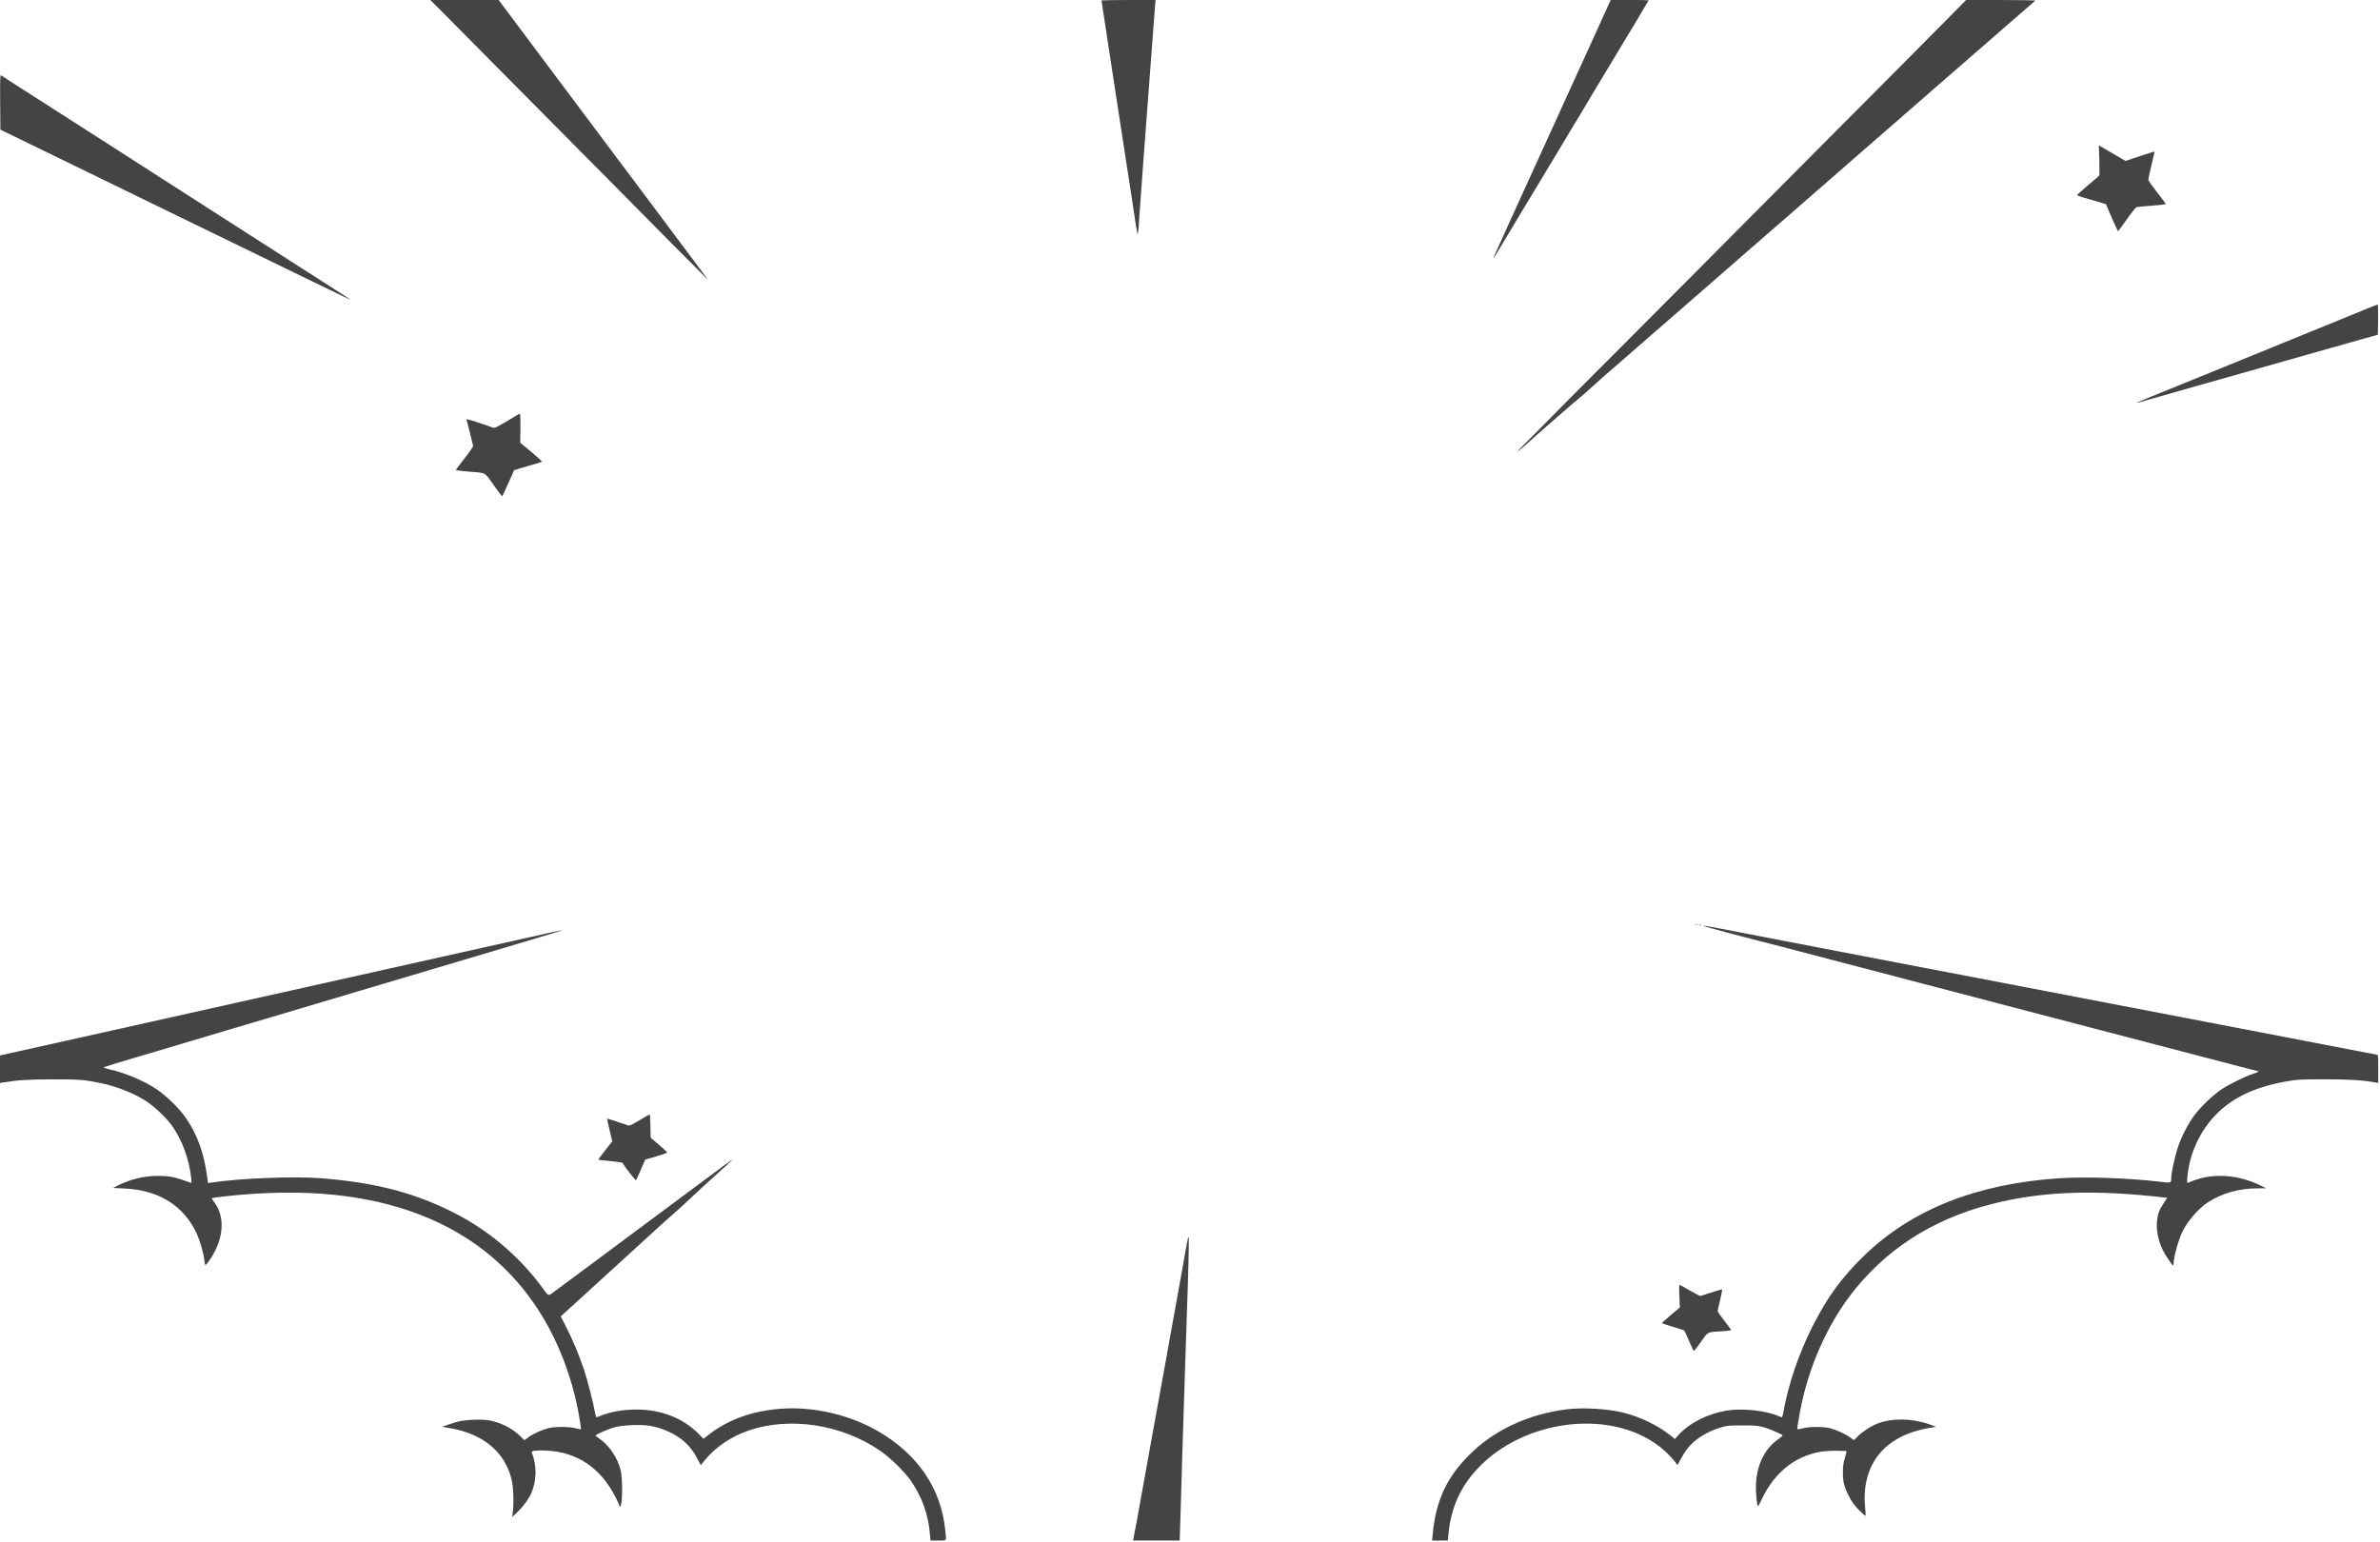 <svg width="1367" height="886" viewBox="0 0 1367 886" fill="none" xmlns="http://www.w3.org/2000/svg">
<path d="M251.931 4.737C257.169 10.006 261.542 14.389 280.126 33.204C287.003 40.154 294.974 48.212 297.889 51.133C300.805 54.055 305.952 59.235 309.322 62.644C323.533 76.988 328.544 82.079 335.239 88.808C344.668 98.238 351.09 104.746 364.163 117.983C378.875 132.902 394.999 149.15 403.061 157.163L406.796 160.926L402.378 154.949C396.229 146.67 373.227 115.902 368.945 110.235C364.891 104.834 355.827 92.793 345.715 79.246C341.798 74.022 330.001 58.261 319.525 44.271C299.393 17.443 295.248 11.865 289.782 4.516L286.411 0H266.78H247.148L251.931 4.737Z" fill="#444444"/>
<path d="M632.668 0.309C632.668 0.486 635.947 21.825 639.91 47.768C643.918 73.755 647.38 96.245 647.608 97.838C647.836 99.432 648.883 106.206 649.931 112.891C650.978 119.576 652.117 127.146 652.482 129.714C652.892 132.237 653.256 134.406 653.347 134.495C653.62 134.716 654.076 130.776 654.304 125.729C654.44 123.162 655.488 109.039 656.581 94.297C657.674 79.555 659.633 53.656 660.908 36.744C662.138 19.833 663.322 4.648 663.459 2.966L663.732 -0.001H648.2C639.637 -0.001 632.668 0.132 632.668 0.309Z" fill="#444444"/>
<path d="M924.5 1.418C924.136 2.215 919.445 12.53 914.07 24.35C908.65 36.171 902.364 49.983 900.041 55.119C895.987 64.106 894.165 68.135 890.476 76.148C889.519 78.228 885.511 86.994 881.594 95.627C877.631 104.26 870.844 119.223 866.472 128.83C857.954 147.513 857.407 148.796 858.045 148.088C858.273 147.823 860.414 144.369 862.782 140.341C870.298 127.723 874.944 120.02 879.681 112.229C884.691 103.95 885.784 102.135 896.078 85.002C899.95 78.538 903.594 72.473 904.14 71.499C904.732 70.525 905.643 69.02 906.19 68.179C906.737 67.338 908.194 64.947 909.378 62.866C910.608 60.785 912.612 57.421 913.842 55.34C915.117 53.26 917.486 49.275 919.171 46.486C920.857 43.697 923.271 39.712 924.5 37.632C933.109 23.421 946.956 0.311 946.956 0.178C946.956 0.09 942.037 0.001 936.024 0.001H925.093L924.5 1.418Z" fill="#444444"/>
<path d="M1125.27 4.076C1120.49 8.991 1086.47 43.212 1077.68 52.022C1074.26 55.431 1068.25 61.496 1064.24 65.525C1060.23 69.553 1053.9 75.928 1050.12 79.692C1043.88 85.978 1028.35 101.606 1011.63 118.429C1007.99 122.059 1001.75 128.345 997.738 132.374C990.724 139.413 987.08 143.088 972.231 158.051C959.842 170.491 951.825 178.549 943.991 186.385C939.709 190.635 933.059 197.32 929.233 201.216C925.361 205.111 918.301 212.195 913.519 216.932C908.736 221.669 901.13 229.328 896.62 233.932C887.01 243.716 882.409 248.32 875.896 254.828C873.254 257.44 871.341 259.476 871.66 259.388C872.161 259.211 877.217 254.872 883.184 249.427C887.602 245.442 903.498 231.63 906.869 228.885C908.508 227.557 911.287 225.122 913.018 223.528C918.575 218.481 921.945 215.471 928.049 210.247C931.328 207.414 940.438 199.489 948.318 192.583C962.939 179.877 966.264 176.955 983.162 162.257C988.446 157.697 993.639 153.137 994.777 152.119C995.916 151.101 1000.74 146.895 1005.48 142.778C1010.26 138.661 1018.05 131.887 1022.79 127.726C1027.57 123.564 1038.64 113.913 1047.39 106.298C1056.18 98.639 1064.38 91.468 1065.65 90.361C1067.93 88.369 1069.75 86.731 1088.84 70.173C1094.12 65.613 1099.31 61.053 1100.45 60.035C1101.59 59.017 1106.42 54.811 1111.15 50.694C1115.94 46.577 1123.73 39.803 1128.46 35.642C1136.07 29.001 1167.82 1.376 1169 0.358C1169.23 0.181 1160.39 0.003 1149.32 0.003H1129.28L1125.27 4.076Z" fill="#444444"/>
<path d="M0.09 58.658L0.227 74.463L101.117 123.604C156.595 150.653 201.825 172.567 201.551 172.346C201.324 172.08 197.224 169.424 192.442 166.369C182.558 160.039 163.928 148.13 144.388 135.557C137.009 130.775 127.763 124.887 123.891 122.408C120.02 119.929 108.86 112.757 99.067 106.471C89.32 100.184 77.204 92.392 72.194 89.205C61.718 82.52 48.599 74.108 30.061 62.2C22.91 57.64 13.482 51.574 9.109 48.785C4.736 45.996 0.865 43.517 0.546 43.252C0.09 42.897 -0.001 45.952 0.09 58.658Z" fill="#444444"/>
<path d="M1205.8 91.91C1205.94 96.558 1205.89 100.543 1205.76 100.808C1205.58 101.074 1202.66 103.597 1199.29 106.431C1195.92 109.308 1193.1 111.788 1193 112.009C1192.91 112.186 1194.37 112.806 1196.19 113.337C1198.01 113.824 1201.79 114.975 1204.53 115.772L1209.58 117.277L1212.91 125.069C1214.78 129.319 1216.42 132.816 1216.55 132.816C1216.69 132.772 1218.97 129.717 1221.61 125.954C1224.48 121.881 1226.76 119.048 1227.3 118.96C1227.8 118.827 1231.77 118.473 1236.09 118.163C1240.37 117.853 1243.93 117.41 1243.93 117.189C1243.93 116.967 1241.7 113.913 1238.92 110.415C1236.18 106.918 1233.91 103.686 1233.91 103.243C1233.91 102.801 1234.73 99.038 1235.73 94.92C1236.73 90.803 1237.55 87.306 1237.55 87.129C1237.55 86.952 1233.82 88.103 1229.22 89.652L1220.88 92.441L1214.73 88.9C1211.36 86.952 1207.94 84.959 1207.08 84.428L1205.53 83.498L1205.8 91.91Z" fill="#444444"/>
<path d="M1357.8 178.017C1353.66 179.744 1348.15 182.001 1345.5 183.064C1338.4 185.942 1332.75 188.244 1326.15 190.944C1320.59 193.202 1312.85 196.39 1277.86 210.645C1270.12 213.788 1257.82 218.835 1250.54 221.757C1243.29 224.723 1235.28 227.999 1232.77 228.973C1228.35 230.744 1225.89 232.028 1228.67 231.142C1229.45 230.877 1238.56 228.265 1248.94 225.343C1259.33 222.421 1270.94 219.145 1274.68 218.038C1278.46 216.976 1285.52 214.983 1290.39 213.611C1295.26 212.194 1302.78 210.114 1307.02 208.874C1311.3 207.679 1318.27 205.731 1322.5 204.491C1326.78 203.296 1338.26 200.064 1348.01 197.275L1365.77 192.272L1365.91 183.595C1365.96 178.77 1365.86 174.874 1365.68 174.918C1365.45 174.918 1361.95 176.335 1357.8 178.017Z" fill="#444444"/>
<path d="M297.202 238.359C296.701 238.669 293.559 240.573 290.234 242.521C285.223 245.442 283.993 246.018 283.174 245.708C280.441 244.601 269.053 240.838 268.461 240.838C268.051 240.838 267.869 240.971 267.96 241.148C268.097 241.37 268.917 244.646 269.873 248.497C270.784 252.349 271.604 255.758 271.741 256.112C271.877 256.422 269.737 259.609 266.958 263.151C264.18 266.693 261.902 269.747 261.902 269.969C261.902 270.19 265.045 270.588 268.871 270.898C279.53 271.74 278.072 270.943 283.447 278.513C285.998 282.099 288.229 285.065 288.366 285.109C288.548 285.109 290.142 281.745 291.964 277.583L295.289 270.101L300.345 268.552C303.124 267.711 306.631 266.693 308.134 266.294C309.637 265.851 311.049 265.409 311.231 265.232C311.414 265.055 308.681 262.531 305.173 259.609L298.797 254.341L298.933 246.018C298.979 240.573 298.842 237.739 298.569 237.739C298.296 237.739 297.703 238.005 297.202 238.359Z" fill="#444444"/>
<path d="M974.19 531.119C974.509 531.252 974.919 531.208 975.056 531.075C975.238 530.942 974.965 530.809 974.464 530.853C973.963 530.853 973.826 530.986 974.19 531.119Z" fill="#444444"/>
<path d="M976.014 531.562C976.287 531.651 976.834 531.651 977.153 531.562C977.426 531.43 977.199 531.341 976.561 531.341C975.923 531.341 975.695 531.43 976.014 531.562Z" fill="#444444"/>
<path d="M980.434 532.583C984.214 533.689 998.699 537.541 1009.58 540.33C1020.33 543.031 1020.74 543.163 1058.09 552.947C1073.99 557.109 1093.8 562.288 1102.05 564.458C1110.34 566.627 1133.07 572.559 1152.61 577.695C1172.15 582.786 1195.01 588.763 1203.39 590.976C1220.02 595.315 1243.98 601.557 1254.41 604.302C1283.88 612.049 1296.72 615.369 1297.04 615.369C1297.95 615.369 1296.31 616.211 1294.04 616.919C1289.75 618.203 1279.87 623.117 1275.59 626.039C1270.53 629.536 1263.7 636.133 1260.24 640.87C1256.73 645.695 1252.9 653.088 1250.95 658.977C1249.12 664.422 1247.17 673.409 1247.12 676.464C1247.07 679.651 1247.12 679.651 1240.97 678.899C1223.57 676.774 1197.79 675.844 1182.71 676.862C1135.39 680.005 1098.18 694.748 1070.85 721.177C1058.09 733.485 1049.67 744.995 1041.24 761.597C1033.32 777.092 1027.12 795.287 1024.34 811.136C1024.07 812.819 1023.66 814.147 1023.48 814.147C1023.25 814.147 1022.11 813.748 1020.88 813.217C1013.59 810.207 1000.25 808.878 991.593 810.339C980.525 812.243 970.322 817.467 963.945 824.506L961.986 826.631L959.846 824.905C952.467 818.928 942.31 813.97 932.471 811.535C923.316 809.233 909.059 808.436 899.585 809.631C878.86 812.287 860.049 820.699 846.384 833.405C831.444 847.306 824.658 861.384 822.836 881.97L822.562 884.98H827.072H831.581L831.945 881.35C833.312 866.032 839.006 853.548 849.618 842.657C870.662 821.053 906.281 812.199 934.976 821.451C946.09 825.037 955.701 831.545 962.214 839.957L963.49 841.639L965.403 838.097C966.45 836.149 968.136 833.449 969.229 832.121C973.237 826.897 980.343 822.425 988.177 820.079C992.049 818.928 992.777 818.839 1000.7 818.839C1007.94 818.839 1009.63 818.972 1012.68 819.813C1016.51 820.832 1023.93 824.063 1023.89 824.639C1023.89 824.816 1022.61 825.879 1021.06 826.985C1013.64 832.298 1009.22 841.196 1008.58 852.22C1008.35 856.426 1008.99 864.129 1009.68 865.191C1009.81 865.413 1010.59 864.129 1011.41 862.314C1017.24 849.475 1026.03 840.665 1037.32 836.282C1042.84 834.202 1047.16 833.449 1054.09 833.405C1057.5 833.405 1060.42 833.493 1060.51 833.626C1060.64 833.759 1060.23 835.53 1059.64 837.61C1058.78 840.399 1058.5 842.436 1058.5 845.579C1058.5 851.29 1059.14 853.858 1061.78 859.126C1063.56 862.668 1064.79 864.439 1067.61 867.316C1069.57 869.353 1071.35 870.902 1071.49 870.769C1071.62 870.637 1071.53 868.335 1071.26 865.678C1070.07 853.637 1072.99 842.923 1079.55 835.043C1085.7 827.605 1095.63 822.47 1107.56 820.389L1112.07 819.636L1108.15 818.22C1097.95 814.678 1086.65 814.501 1078.14 817.865C1074.54 819.282 1069.8 822.381 1067.02 825.126L1064.84 827.34L1062.79 825.834C1060.14 823.842 1054.91 821.451 1051.26 820.477C1047.3 819.459 1039.33 819.504 1035.37 820.522C1033.77 820.92 1032.4 821.186 1032.31 821.097C1032.04 820.876 1033.82 810.605 1035.14 804.85C1040.6 780.633 1051.58 757.568 1065.88 740.125C1086.79 714.625 1114.57 698.112 1149.92 690.232C1176.7 684.3 1204.76 683.547 1242.38 687.841L1244.75 688.107L1242.84 691.029C1240.29 694.836 1239.38 697.227 1238.97 701.034C1238.33 706.347 1239.47 712.19 1242.2 718.034C1243.39 720.558 1247.62 726.933 1248.12 726.933C1248.3 726.933 1248.49 726.313 1248.49 725.605C1248.49 722.24 1250.99 713.12 1253.27 708.029C1256.09 701.831 1262.74 694.172 1268.3 690.586C1276.45 685.362 1286.02 682.706 1296.49 682.662L1301.55 682.617L1298.36 681.024C1291.26 677.482 1283.24 675.534 1275.59 675.49C1268.71 675.49 1263.84 676.508 1256.96 679.341C1256.14 679.695 1256.09 679.518 1256.37 676.198C1257.41 663.049 1263.61 649.547 1272.95 640.117C1282.78 630.156 1295.86 624.135 1314.3 621.036C1319.63 620.151 1321.73 620.018 1335.26 620.018C1349.47 620.018 1356.89 620.505 1364.54 621.833L1366 622.099V614.086C1366 606.161 1366 606.073 1365 605.851C1363.91 605.63 1322.5 597.661 1267.16 587.036C1249.26 583.627 1224.35 578.846 1211.82 576.411C1188 571.851 1158.16 566.096 1136.89 562.023C1130.01 560.739 1117.63 558.348 1109.34 556.755C1101.09 555.161 1077.59 550.689 1057.18 546.749C1036.78 542.853 1015.55 538.736 1010.04 537.674C995.146 534.708 979.022 531.697 978.338 531.741C977.974 531.741 978.931 532.14 980.434 532.583Z" fill="#444444"/>
<path d="M304.264 538.381C294.608 540.506 277.299 544.402 265.776 546.97C254.252 549.538 242.682 552.105 240.041 552.725C234.575 553.965 222.96 556.532 183.788 565.298C150.173 572.78 92.555 585.663 53.52 594.384C37.76 597.882 19.221 601.999 12.435 603.548L0 606.293V614.218V622.142L1.685 621.832C10.157 620.46 16.033 620.062 30.062 620.062C45.321 620.017 48.373 620.239 57.391 622.098C66.956 624.046 77.022 628.03 84.037 632.634C88.592 635.645 94.559 641.179 97.975 645.606C104.352 653.973 108.77 665.794 109.909 677.481C110.091 679.34 110 679.606 109.362 679.385C108.952 679.252 106.948 678.588 104.944 677.835C99.888 676.064 96.335 675.489 90.414 675.489C82.762 675.533 74.7 677.481 67.867 680.934L64.907 682.439L71.511 682.749C91.279 683.635 105.718 692.71 113.051 708.781C114.964 713.075 116.923 719.893 117.379 723.966C117.515 725.382 117.788 726.622 117.971 726.711C118.153 726.843 119.155 725.692 120.203 724.143C128.447 712.278 129.586 699.528 123.209 690.807C122.343 689.611 121.615 688.505 121.615 688.372C121.615 688.239 124.53 687.752 128.128 687.354C151.768 684.697 173.403 684.387 192.761 686.468C249.697 692.533 291.328 718.476 315.287 762.791C323.896 778.773 330.318 797.987 333.142 816.581C333.506 818.972 333.78 821.052 333.688 821.097C333.597 821.185 332.231 820.919 330.637 820.477C326.674 819.458 318.657 819.458 314.74 820.477C310.96 821.451 305.995 823.753 303.308 825.789L301.167 827.339L298.98 825.125C294.38 820.565 287.366 817.024 280.761 815.917C276.707 815.208 267.324 815.563 263.498 816.581C261.995 816.935 259.217 817.82 257.349 818.44L253.933 819.636L258.579 820.432C277.937 823.753 290.6 834.643 294.061 850.891C294.927 855.008 295.154 863.243 294.562 868.378L294.198 871.477L297.204 868.599C300.484 865.5 303.581 861.25 305.13 857.797C308.318 850.67 308.455 841.638 305.403 834.422C304.993 833.404 308.136 833.005 314.239 833.315C331.639 834.289 344.802 843.188 353.365 859.701C354.641 862.224 355.734 864.571 355.734 864.925C355.734 865.235 355.916 865.5 356.144 865.5C357.51 865.5 357.784 849.917 356.508 844.649C354.823 837.654 349.858 830.216 344.392 826.542C343.163 825.701 342.115 824.86 342.069 824.682C342.069 824.063 349.63 820.787 353.274 819.857C357.875 818.662 367.941 818.219 372.951 819.016C380.33 820.167 388.164 823.753 393.357 828.401C396.227 830.969 398.868 834.511 400.827 838.451L402.512 841.683L404.835 838.805C411.03 831.235 419.957 825.214 430.024 821.761C453.572 813.703 483.179 818.175 505.224 833.183C511.145 837.167 519.8 845.623 523.352 850.891C529.684 860.232 533.145 869.972 534.102 881.128L534.421 884.98H538.885C544.077 884.98 543.622 885.688 542.893 878.737C540.433 854.964 527.179 835.485 504.45 822.248C488.143 812.729 467.191 807.859 448.471 809.276C432.119 810.471 418.226 815.474 407.113 824.151L404.061 826.542L401.419 823.841C392.446 814.677 379.829 809.719 365.436 809.719C357.875 809.719 350.496 811.047 344.62 813.438C343.664 813.836 342.707 814.146 342.525 814.146C342.343 814.146 341.978 812.685 341.659 810.958C340.885 806.31 337.332 792.497 335.51 787.096C332.413 777.799 328.906 769.476 324.715 761.375L322.074 756.195L328.769 750.13C332.459 746.765 338.653 741.099 342.525 737.557C346.396 734.015 351.316 729.544 353.456 727.596C360.152 721.531 363.568 718.432 367.804 714.492C375.912 707.01 386.98 697.005 389.212 695.145C390.487 694.083 393.858 690.984 396.728 688.239C399.597 685.494 406.202 679.429 411.44 674.736C416.632 670.044 420.868 666.103 420.868 666.015C420.868 665.882 418.226 667.786 415.038 670.132C411.85 672.523 403.332 678.854 396.09 684.21C388.893 689.567 379.647 696.429 375.548 699.484C371.448 702.539 362.748 709.002 356.189 713.872C349.63 718.742 339.61 726.179 333.962 730.429C328.268 734.635 321.709 739.505 319.341 741.231C314.467 744.817 315.423 744.995 311.552 739.771C297.432 720.601 278.802 705.195 257.121 694.88C235.44 684.52 214.397 679.296 184.699 676.861C168.894 675.622 137.83 676.817 121.114 679.385L119.428 679.606L119.155 677.26C117.287 662.517 113.461 651.804 106.401 641.71C102.849 636.575 95.196 629.181 89.822 625.64C82.443 620.77 72.058 616.387 62.72 614.262C60.807 613.819 59.35 613.288 59.532 613.111C59.76 612.934 68.095 610.366 78.116 607.4C88.136 604.478 98.886 601.246 102.029 600.317C105.172 599.387 117.561 595.668 129.586 592.082C141.61 588.54 156.687 584.069 163.064 582.165C169.44 580.262 179.826 577.163 186.066 575.303C223.051 564.28 233.208 561.269 247.784 556.931C256.666 554.275 275.432 548.697 289.461 544.535C320.434 535.327 323.349 534.397 322.484 534.397C322.119 534.397 313.92 536.212 304.264 538.381Z" fill="#444444"/>
<path d="M367.349 643.527C364.343 645.342 361.564 646.714 361.2 646.626C360.835 646.537 357.92 645.563 354.732 644.457C351.543 643.394 348.856 642.553 348.765 642.641C348.674 642.73 349.312 645.696 350.131 649.238L351.68 655.657L347.581 660.837C345.303 663.714 343.572 666.105 343.664 666.194C343.709 666.282 346.852 666.636 350.541 666.991C354.914 667.389 357.419 667.787 357.601 668.142C359.059 670.665 365.026 678.235 365.299 677.97C365.527 677.748 366.802 675.004 368.123 671.86L370.583 666.149L376.868 664.334C380.33 663.316 383.154 662.342 383.2 662.121C383.245 661.899 381.15 659.863 378.508 657.649L373.726 653.576L373.589 646.891C373.543 643.173 373.316 640.162 373.134 640.162C372.951 640.206 370.355 641.712 367.349 643.527Z" fill="#444444"/>
<path d="M681.726 714.183C681.316 716.44 680.177 722.86 679.175 728.482C678.173 734.06 676.624 742.737 675.713 747.74C674.802 752.743 673.481 760.092 672.753 764.12C672.024 768.149 670.703 775.454 669.838 780.368C666.695 797.678 664.918 807.329 663.597 814.811C662.869 818.928 661.73 825.126 661.092 828.535C659.407 838.009 657.995 845.712 654.989 862.402C653.486 870.814 652.074 878.561 651.8 879.668C651.573 880.775 651.254 882.413 651.117 883.342L650.844 884.98H664.235H677.581L678.173 866.077C678.446 855.629 678.902 841.241 679.129 834.069C679.357 826.897 679.676 817.113 679.813 812.376C679.949 807.639 680.268 798.165 680.496 791.347C680.724 784.529 681.042 775.144 681.179 770.54C681.316 765.891 681.498 759.516 681.635 756.373C682.5 733.75 683.047 710.995 682.728 710.508C682.591 710.242 682.136 711.925 681.726 714.183Z" fill="#444444"/>
<path d="M964.58 744.509L964.853 751.061L959.661 755.444C956.791 757.835 954.514 759.915 954.559 760.092C954.605 760.225 957.429 761.155 960.845 762.173C964.261 763.191 967.222 764.165 967.449 764.387C967.632 764.608 968.907 767.309 970.182 770.408C971.503 773.551 972.733 776.074 972.915 776.074C973.098 776.074 974.965 773.684 977.015 770.806C981.296 764.785 980.294 765.272 989.449 764.741C992.137 764.564 994.323 764.254 994.323 764.032C994.323 763.855 992.592 761.465 990.451 758.764C988.311 756.064 986.58 753.54 986.58 753.186C986.58 752.788 987.218 749.91 987.992 746.767C988.721 743.579 989.267 740.879 989.131 740.746C988.948 740.569 981.934 742.694 976.787 744.509C976.514 744.598 973.826 743.225 970.866 741.499C967.859 739.772 965.172 738.222 964.853 738.134C964.443 738.001 964.398 739.551 964.58 744.509Z" fill="#444444"/>
</svg>
